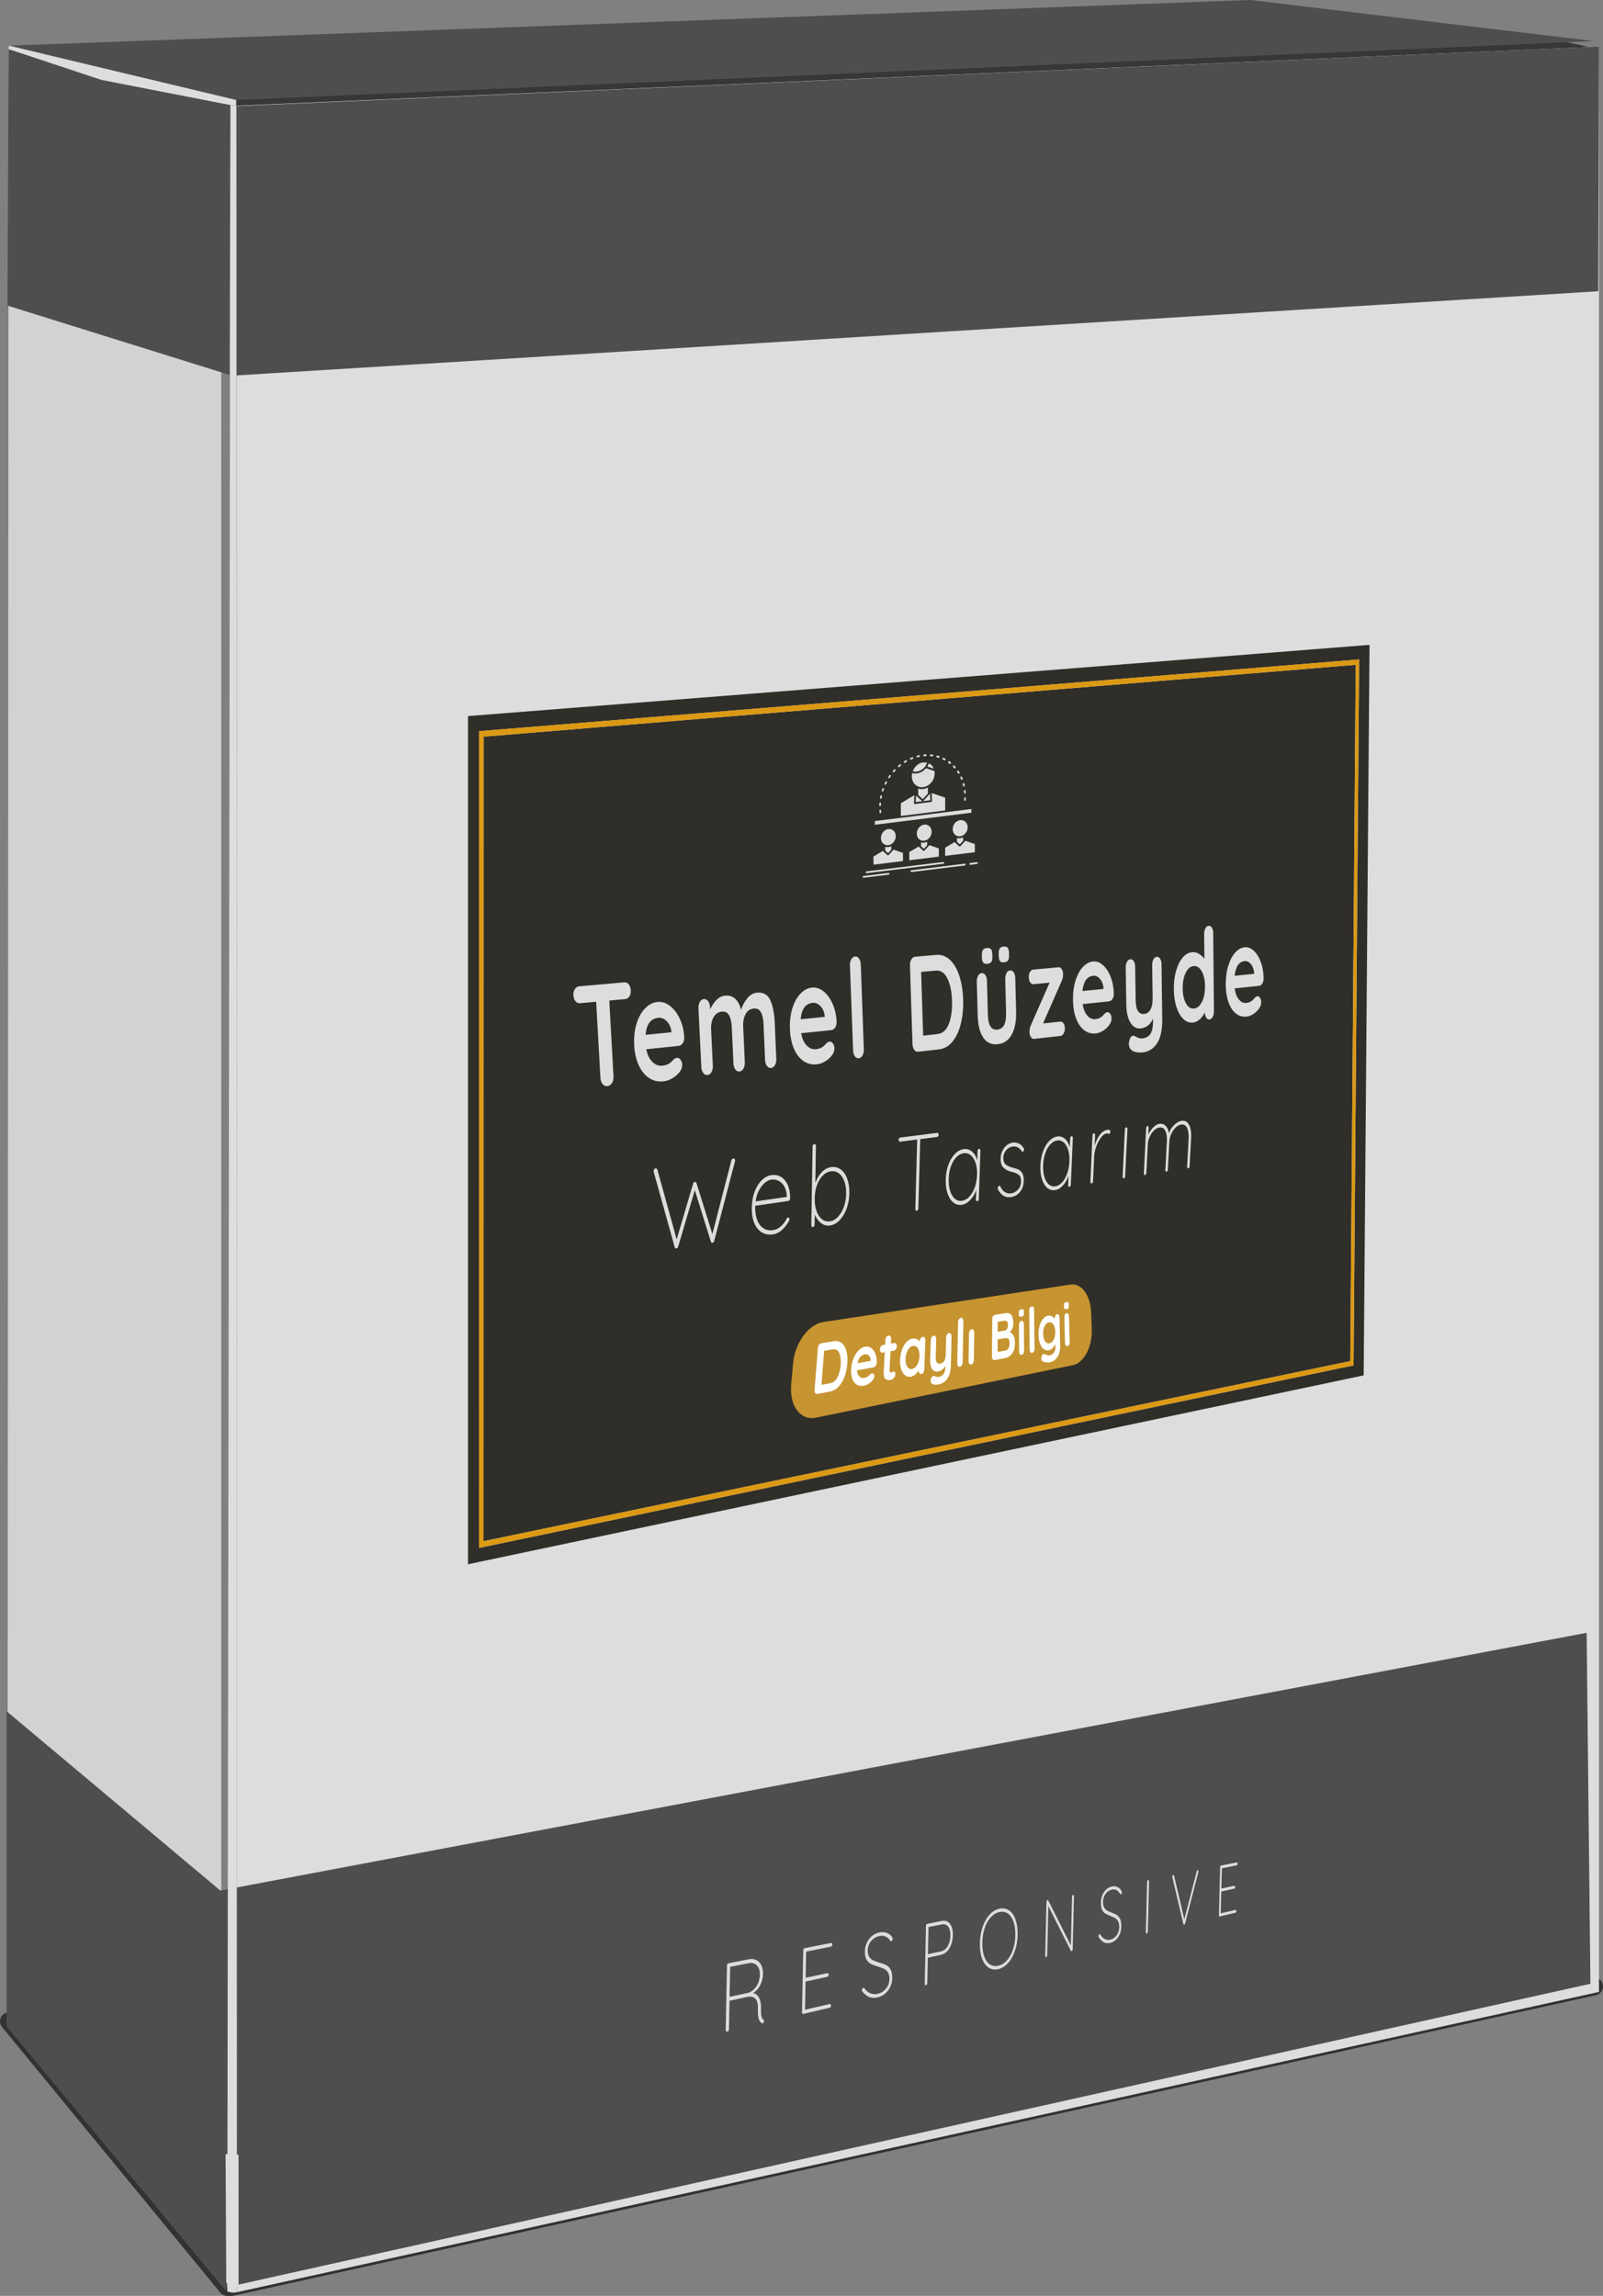 <?xml version="1.0" encoding="UTF-8"?>
<svg id="Layer_2" xmlns="http://www.w3.org/2000/svg" viewBox="0 0 656.59 940.45">
  <rect x="0" y="0" width="656.59" height="940.45" fill="#808080" stroke="none"/>
  <defs>
    <style>
      .cls-1 {
        fill: #d1d2d3;
      }

      .cls-2 {
        fill: #c69430;
      }

      .cls-3 {
        fill: #db9914;
      }

      .cls-4 {
        fill: #373737;
      }

      .cls-5 {
        fill: #303233;
      }

      .cls-6, .cls-7 {
        fill: #ddd;
      }

      .cls-8 {
        fill: #4e4e4e;
      }

      .cls-9 {
        fill: #fff;
      }

      .cls-10 {
        fill: #302e29;
      }

      .cls-11 {
        fill: #94989b;
      }

      .cls-7 {
        fill-rule: evenodd;
      }
    </style>
  </defs>
  <g id="Layer_1-2" data-name="Layer_1">
    <path class="cls-4" d="M101.75,35.25c-2.98,0-27.81-5.63-27.81-5.63l8.28,31.46s552.64-10.26,553.63-11.59c.99-1.32,16.89-29.8,16.89-29.8l-22.52-4.97L101.75,35.25Z"/>
    <g>
      <path class="cls-11" d="M93.07,938.6c-.55,0-1.08-.25-1.43-.67L2.26,829.16c-.45-.55-.55-1.3-.25-1.94.3-.64.93-1.06,1.64-1.07,0,0,649.24-14.3,649.25-14.3.93,0,1.72.7,1.83,1.62.11.94-.51,1.82-1.43,2.02l-557.99,123.08c-.13.03-.26.04-.4.04h-1.85Z"/>
      <path class="cls-5" d="M652.9,813.68l-557.99,123.08h-1.84L3.69,827.98l649.21-14.3h0ZM652.9,809.99s-.05,0-.08,0L3.61,824.3c-1.41.03-2.68.87-3.27,2.15-.59,1.28-.39,2.79.5,3.88l89.38,108.78c.7.85,1.75,1.35,2.85,1.35h1.84c.27,0,.53-.03.79-.09l557.99-123.08c1.85-.41,3.09-2.16,2.87-4.04-.22-1.86-1.8-3.25-3.66-3.25h0Z"/>
    </g>
    <path class="cls-1" d="M90.65,935.02L3.07,830c.15-269.96.3-539.93.45-809.89,29.03,8.09,58.06,16.17,87.09,24.26l.03,890.65Z"/>
    <polygon class="cls-8" points="512.14 0 139.56 13.71 3.69 18.71 94.92 41.04 465.8 24.95 652.9 16.83 512.14 0"/>
    <polygon class="cls-6" points="467.85 27.21 96.97 43.3 97.05 938.94 654.95 815.94 654.95 19.09 467.85 27.21"/>
    <path class="cls-8" d="M87.13,775.01c187.59-35.39,375.18-70.78,562.76-106.16l1.54,143.75c-186.63,41.53-373.27,83.07-559.9,124.6-1.47-54.06-2.93-108.12-4.4-162.19Z"/>
    <g>
      <path class="cls-6" d="M74.46,829.56c-1.6,23.46-16.23,33.04-31.1,23.42-13.31-8.62-22.88-30.36-22.56-49.98.33-20.37,11.19-33.95,25.66-29.13,16.29,5.42,29.67,31.13,28,55.69Z"/>
      <g id="Layer_20">
        <g>
          <polygon points="37.44 821.19 42.72 824.01 42.65 825.86 37.38 823 37.34 824.49 54.65 833.99 54.73 832.41 48.02 828.77 48.1 826.9 55.6 830.9 55.82 826.48 37.58 817.03 37.44 821.19"/>
          <polygon points="33.73 793.69 60.82 805.37 59.92 822.1 62.47 823.36 63.63 802.8 31.74 789.5 31.48 799.75 33.53 800.69 33.73 793.69"/>
          <path d="M26.11,822.91l10.4,5.91.8-25.33-10.68-4.96-.53,24.38ZM31.45,824.71c-.28-.16-.49-.63-.48-1.06s.25-.66.52-.5.49.63.48,1.06-.25.66-.52.5ZM28.07,801.64l7.57,3.59-.56,18.61-7.43-4.09.42-18.11Z"/>
          <path d="M56.95,821.71l-.96,18.89,9.09,5.19,1.17-19.45-9.3-4.63ZM61.67,824.89c.11.06.2.23.19.38s-.11.24-.22.18-.2-.23-.19-.38.11-.24.22-.18ZM60.41,825.22l2.41,1.22-.02.27-2.41-1.22v-.27ZM60.61,842.4c-.26-.15-.45-.56-.44-.91s.24-.53.51-.38.46.56.44.91-.25.53-.51.38ZM63.91,841.95c-2.17-1.2-5.45-3.02-6.48-3.61l.68-13.05,6.58,3.35-.78,13.3Z"/>
        </g>
      </g>
    </g>
    <g>
      <path class="cls-6" d="M312.96,827.89c0,.24-.06.44-.18.61-.11.17-.25.27-.41.31-.12.03-.21.02-.27-.01-.54-.27-.96-.83-1.27-1.68-.31-.86-.44-2.35-.4-4.48s-.38-3.53-1.25-4.14c-.88-.61-1.91-.78-3.1-.52l-7.27,1.59-.23,11.71c0,.21-.07.41-.2.6-.13.19-.29.31-.48.35s-.34,0-.47-.13c-.12-.13-.18-.3-.18-.52l.51-26.44c0-.21.07-.41.2-.6.13-.19.28-.29.44-.33l8.21-1.63c1.19-.24,2.23-.13,3.14.3.9.44,1.59,1.14,2.08,2.11.48.97.71,2.14.69,3.5-.03,1.76-.42,3.34-1.17,4.75-.74,1.41-1.7,2.47-2.87,3.17.97.18,1.76.79,2.36,1.82.6,1.03.89,2.4.86,4.1s.03,2.96.19,3.62c.16.66.41,1.09.74,1.29.22.13.32.34.32.63ZM306.51,816.31c1.29-.44,2.4-1.33,3.31-2.68.92-1.35,1.39-2.95,1.43-4.82.03-1.63-.39-2.88-1.26-3.75-.87-.87-2.06-1.16-3.55-.86l-7.36,1.48-.24,12.28,7.67-1.66Z"/>
      <path class="cls-6" d="M340.24,821.04c.11.13.16.29.16.49,0,.23-.06.42-.18.59-.12.17-.25.27-.4.3l-10.76,2.52c-.15.04-.29,0-.4-.14-.11-.13-.17-.29-.16-.5l.51-25.4c0-.21.07-.4.18-.57.12-.18.26-.28.41-.31l10.76-2.14c.15-.03.28.02.39.15.11.13.16.29.16.5,0,.23-.06.42-.18.58-.12.16-.25.26-.4.29l-10.12,2.03-.22,10.72,8.86-1.9c.15-.03.28.02.39.14.11.13.16.29.16.49,0,.23-.06.42-.18.59-.12.16-.25.26-.4.29l-8.86,1.92-.23,11.56,10.12-2.35c.15-.03.28.01.39.14Z"/>
      <path class="cls-6" d="M356.07,818.05c-.98-.4-1.94-1.16-2.88-2.27-.11-.12-.16-.3-.15-.52,0-.2.07-.41.2-.62.13-.21.27-.34.41-.37.16-.04.31.04.45.23.68.98,1.49,1.65,2.44,2.02.94.37,1.94.43,2.99.19,1.37-.32,2.5-1.03,3.4-2.14.9-1.11,1.36-2.41,1.39-3.9,0-1.17-.2-2.08-.62-2.74-.42-.66-.95-1.15-1.59-1.46-.64-.31-1.51-.63-2.61-.95-1.22-.37-2.16-.73-2.84-1.08-.68-.35-1.26-.92-1.73-1.74-.48-.81-.7-1.96-.67-3.45.03-1.22.29-2.37.8-3.46.51-1.09,1.22-2.01,2.12-2.76.91-.75,1.95-1.23,3.12-1.47,1.05-.21,2.03-.14,2.95.2.92.34,1.64.93,2.17,1.78.17.31.25.55.25.72,0,.2-.07.39-.21.57-.13.19-.28.29-.44.33-.14.03-.25-.02-.34-.15-.47-.78-1.09-1.35-1.85-1.71-.77-.36-1.62-.45-2.56-.26-1.35.27-2.49.94-3.41,2.01-.93,1.07-1.4,2.38-1.44,3.92-.02,1.07.18,1.92.6,2.57.42.65.96,1.13,1.62,1.45.65.32,1.46.61,2.43.9,1.23.35,2.2.7,2.91,1.06.71.36,1.31.97,1.8,1.83.49.86.71,2.1.68,3.71-.02,1.12-.28,2.23-.78,3.31-.49,1.09-1.19,2.02-2.09,2.8-.9.78-1.93,1.31-3.08,1.58-1.32.31-2.46.27-3.44-.13Z"/>
      <path class="cls-6" d="M389.13,788.08c.82,1.08,1.21,2.62,1.17,4.63-.03,1.32-.25,2.56-.65,3.71-.41,1.16-.97,2.11-1.69,2.87-.72.76-1.54,1.24-2.47,1.44l-5.45,1.19-.23,10.43c0,.19-.06.37-.17.54-.11.17-.24.27-.37.3-.15.04-.28,0-.37-.13-.1-.12-.14-.27-.14-.47l.52-23.71c0-.19.06-.37.16-.53.1-.16.22-.26.36-.29l6-1.19c1.4-.28,2.51.13,3.34,1.21ZM388.2,797.15c.68-1.19,1.04-2.6,1.07-4.23.04-1.63-.26-2.86-.88-3.7-.63-.84-1.5-1.15-2.62-.92l-5.45,1.09-.24,11.09,5.45-1.18c1.11-.24,2-.96,2.68-2.15Z"/>
      <path class="cls-6" d="M415.71,799.14c-.69,2.01-1.62,3.66-2.8,4.97-1.18,1.31-2.52,2.14-4.01,2.49s-2.83.14-3.99-.63c-1.17-.77-2.06-2.03-2.69-3.78-.63-1.75-.91-3.84-.86-6.28s.44-4.67,1.15-6.71c.71-2.04,1.67-3.7,2.89-4.99,1.21-1.28,2.56-2.07,4.06-2.37s2.81-.04,3.94.77c1.13.8,2,2.07,2.6,3.8.6,1.73.87,3.78.82,6.16s-.42,4.57-1.11,6.57ZM415.16,787.26c-.52-1.54-1.28-2.67-2.27-3.38-1-.71-2.15-.93-3.46-.67s-2.5.96-3.55,2.09c-1.06,1.13-1.9,2.6-2.52,4.41-.62,1.81-.95,3.81-1,5.98-.05,2.18.2,4.05.74,5.6.54,1.56,1.32,2.68,2.34,3.36,1.01.68,2.18.87,3.49.56s2.48-1.03,3.52-2.18c1.03-1.14,1.85-2.61,2.45-4.39.6-1.78.92-3.74.97-5.87.05-2.13-.19-3.97-.71-5.51Z"/>
      <path class="cls-6" d="M439.8,776.34c.07.11.1.25.09.42l-.51,21.64c0,.24-.05.43-.14.57-.09.14-.19.23-.32.25-.14.03-.25-.03-.33-.18l-9.18-18.26-.47,20.22c0,.16-.05.3-.13.43-.08.13-.18.21-.3.24-.13.03-.23,0-.3-.1s-.1-.22-.1-.37l.52-22.15c0-.22.05-.4.13-.53.08-.13.17-.2.28-.22.13-.03.24.03.32.17l9.26,18.42.47-19.96c0-.18.05-.33.13-.47.08-.14.18-.22.29-.24.13-.03.22.02.29.12Z"/>
      <path class="cls-6" d="M452.19,795.62c-.73-.37-1.45-1.06-2.15-2.05-.08-.11-.12-.26-.11-.46,0-.17.06-.35.15-.53.1-.18.2-.29.31-.31.12-.03.24.04.34.21.51.87,1.11,1.48,1.82,1.82.71.35,1.46.43,2.25.24,1.03-.24,1.89-.83,2.57-1.77s1.04-2.06,1.07-3.35c.01-1.02-.14-1.82-.46-2.4-.32-.59-.71-1.02-1.19-1.31-.48-.29-1.13-.59-1.96-.89-.91-.36-1.62-.69-2.13-1.01-.51-.32-.94-.83-1.29-1.55-.35-.72-.52-1.72-.48-3.01.03-1.05.23-2.05.62-2.98.39-.93.92-1.71,1.61-2.34s1.47-1.03,2.35-1.2c.79-.16,1.53-.07,2.22.24.69.32,1.23.85,1.62,1.6.12.27.19.48.18.63,0,.17-.06.33-.16.49-.1.16-.21.25-.33.27-.11.02-.19-.02-.25-.14-.35-.69-.82-1.2-1.39-1.53-.58-.33-1.22-.42-1.92-.28-1.02.2-1.88.76-2.58,1.67s-1.07,2.03-1.1,3.37c-.02.92.12,1.67.44,2.25.32.57.72,1.01,1.21,1.3.49.29,1.1.57,1.82.84.92.33,1.65.66,2.18.99.53.33.98.88,1.35,1.64.36.76.53,1.85.49,3.25-.02.98-.22,1.93-.6,2.86-.38.93-.91,1.73-1.59,2.38-.68.66-1.46,1.09-2.33,1.29-.99.23-1.85.16-2.58-.21Z"/>
      <path class="cls-6" d="M470,791.76c-.08.14-.17.23-.27.25-.13.03-.23,0-.29-.12-.07-.11-.1-.26-.09-.44l.51-20.6c0-.19.05-.35.13-.49.08-.14.18-.22.29-.25s.21.02.28.13c.07.11.11.26.1.45l-.51,20.58c-.02.19-.07.36-.15.5Z"/>
      <path class="cls-6" d="M490.8,766.19c.06.09.09.21.09.37,0,.08-.02.18-.04.31l-5.44,21.08c-.08.28-.2.44-.36.48-.07.02-.14,0-.21-.06-.07-.06-.11-.14-.13-.26l-4.49-19.03c-.03-.12-.05-.24-.05-.36,0-.16.04-.31.11-.44s.16-.2.25-.22c.19-.04.32.1.39.41l4.19,17.71,5.07-19.65c.09-.28.21-.43.35-.46.11-.02.19.01.26.1Z"/>
      <path class="cls-6" d="M506.32,782.45c.06.1.1.23.09.39,0,.18-.04.33-.11.45-.07.12-.15.2-.24.22l-6.46,1.51c-.09.02-.17-.02-.24-.12-.07-.1-.1-.23-.09-.39l.5-19.66c0-.16.04-.31.11-.44.07-.13.15-.21.25-.23l6.45-1.28c.09-.02.17.03.23.13.06.1.1.23.09.39,0,.18-.04.33-.11.45s-.15.19-.24.21l-6.07,1.22-.21,8.3,5.31-1.14c.09-.02.17.02.23.13.06.1.1.23.09.39,0,.18-.04.33-.11.45-.07.12-.15.19-.24.21l-5.31,1.15-.23,8.95,6.08-1.41c.09-.02.17.02.23.12Z"/>
    </g>
    <path class="cls-8" d="M654.95,19.09c-.1,33.4-.21,66.81-.31,100.21-185.93,11.49-371.87,22.99-557.8,34.48-.03-36.77-.06-73.54-.1-110.31l558.21-24.39Z"/>
    <path class="cls-8" d="M3.52,20.21c30.28,7.6,60.56,15.21,90.83,22.81-.13,36.84-.25,73.68-.38,110.53-30.3-9.45-60.6-18.91-90.9-28.36.15-34.99.3-69.98.45-104.98Z"/>
    <g>
      <path class="cls-6" d="M96.84,43.48c.07,298.49.14,596.98.21,895.46-.48.11-1.22.23-2.1.14-.8-.08-1.44-.29-1.87-.48.43-298.53.86-597.05,1.28-895.58.83.15,1.66.3,2.48.45Z"/>
      <path class="cls-6" d="M3.69,18.71c-.06.47-.11.93-.17,1.4,12.68,4.21,25.35,8.42,38.03,12.63l49.29,9.61,5.9,1.12v-2.51c-31.02-7.42-62.04-14.83-93.05-22.25Z"/>
    </g>
    <polygon class="cls-6" points="88.9 930.57 94.58 937.26 97.72 936.53 97.72 882.67 92.26 882.34 86.56 875.94 88.9 930.57"/>
    <path class="cls-8" d="M92.69,938.6L2.7,830c0-40.75,0-81.51,0-122.26v-6.78l89.15,74.8.85,162.84Z"/>
    <g>
      <path class="cls-10" d="M191.7,293.32v347.44s366.86-77.37,366.86-77.37l2.4-299.24-369.26,29.18ZM554.42,559.3l-358.21,74.77.03-334.56,360.47-29.38-2.29,289.17Z"/>
      <polygon class="cls-10" points="555.31 272.32 198.09 301.76 198.04 631.31 553.06 557.53 555.31 272.32"/>
      <path class="cls-3" d="M196.2,634.06l358.21-74.77,2.29-289.17-360.47,29.38-.03,334.56ZM198.09,301.76l357.23-29.44-2.25,285.21-355.02,73.78.05-329.55Z"/>
    </g>
    <g>
      <path class="cls-2" d="M439.43,559.22l-105.26,21.5c-6.33,1.29-10.89-4.88-10.1-13.66l.78-8.62c.77-8.47,6.36-15.99,12.41-16.91l101.24-15.34c4.43-.67,8.17,4.34,8.43,11.28l.26,7.04c.26,7.15-3.18,13.77-7.76,14.71Z"/>
      <g>
        <path class="cls-9" d="M344.8,550.15c.87.74,1.5,1.83,1.89,3.28.39,1.45.52,3.13.39,5.03s-.49,3.69-1.1,5.35c-.61,1.66-1.42,3.04-2.44,4.15s-2.21,1.79-3.55,2.05l-5.17.99c-.38.07-.68-.04-.91-.35s-.32-.72-.28-1.25l1.38-17.21c.04-.51.2-.95.48-1.33s.6-.6.97-.66l5.05-.82c1.31-.21,2.4.05,3.28.79ZM343.05,564.08c.73-1.43,1.16-3.14,1.3-5.14s-.06-3.57-.61-4.75c-.54-1.18-1.44-1.66-2.69-1.45l-3.49.59-1.08,13.94,3.55-.66c1.28-.24,2.29-1.08,3.02-2.51Z"/>
        <path class="cls-9" d="M358.68,559.5c-.26.33-.55.53-.88.59l-6.77,1.23c.09,1.12.42,1.95.97,2.5.55.54,1.2.75,1.94.61.56-.11,1.01-.26,1.33-.47s.58-.41.78-.61.33-.34.4-.41c.26-.22.49-.35.71-.39.29-.05.52.05.71.3.19.25.27.57.25.96-.03.52-.25,1.04-.65,1.54-.41.52-.94,1-1.6,1.44-.66.44-1.32.72-1.99.84-1.16.22-2.15.07-2.98-.45-.82-.53-1.43-1.35-1.83-2.47s-.54-2.43-.44-3.94c.11-1.68.46-3.19,1.03-4.53s1.29-2.41,2.14-3.21c.85-.8,1.72-1.27,2.63-1.42s1.71.05,2.46.6c.75.55,1.32,1.36,1.73,2.44.41,1.08.57,2.3.5,3.66-.04.46-.19.86-.45,1.19ZM351.24,558.4l5.37-.96v-.2c0-.8-.23-1.44-.7-1.92-.47-.49-1.02-.67-1.66-.56-1.58.27-2.58,1.49-3.01,3.64Z"/>
        <path class="cls-9" d="M366.56,562.08c.14.23.2.56.18.98-.02.52-.24.99-.65,1.42-.41.43-.86.69-1.36.79-.83.16-1.52.04-2.06-.37-.55-.4-.77-1.44-.69-3.09l.41-7.9-.92.16c-.32.06-.58-.05-.78-.32s-.28-.63-.26-1.08.15-.82.38-1.15.5-.52.82-.57l.92-.16.09-1.8c.03-.49.16-.91.41-1.28.25-.37.54-.58.89-.63s.6.06.8.35c.21.29.3.68.27,1.16l-.09,1.8,1.4-.24c.32-.05.57.05.76.31s.28.62.26,1.07-.14.81-.37,1.14-.49.52-.81.57l-1.4.24-.38,7.73c-.02.4.04.68.18.84.14.16.33.21.59.16.11-.02.25-.09.44-.2.16-.13.32-.2.46-.23.19-.03.35.06.49.29Z"/>
        <path class="cls-9" d="M378.74,547.96c.2.28.3.66.28,1.15l-.41,11.79c-.02.49-.14.92-.37,1.29-.23.37-.51.59-.85.65s-.6-.04-.81-.33c-.2-.28-.3-.67-.29-1.16-.34.61-.8,1.16-1.36,1.65-.57.49-1.16.8-1.77.92-.9.17-1.71,0-2.41-.55-.71-.54-1.25-1.37-1.62-2.49-.37-1.12-.53-2.44-.46-3.95s.34-2.9.81-4.16c.47-1.26,1.08-2.28,1.82-3.06.74-.78,1.55-1.24,2.41-1.39.62-.1,1.18-.04,1.71.19.52.23.96.56,1.31,1v-.03c.02-.48.14-.9.37-1.26.23-.36.51-.56.84-.62s.6.05.8.33ZM375.69,559.03c.56-.99.87-2.16.92-3.5s-.17-2.41-.66-3.21c-.49-.8-1.15-1.12-1.99-.98s-1.52.71-2.09,1.7c-.57.99-.88,2.16-.94,3.52s.16,2.44.65,3.24c.49.8,1.16,1.12,2.01.96s1.55-.73,2.11-1.73Z"/>
        <path class="cls-9" d="M389.47,546.42c.2.28.3.65.29,1.12l-.27,11.64c-.06,2.41-.54,4.26-1.44,5.54s-2.1,2.08-3.58,2.38c-.43.09-.87.12-1.32.11-.45-.01-.81-.08-1.09-.19-.61-.27-.91-.76-.89-1.46,0-.13.03-.29.07-.47.09-.43.23-.77.42-1.02.19-.25.4-.4.61-.44.13-.02.25-.02.36.01.09.04.24.1.46.19.22.09.45.15.69.19.25.04.5.03.77-.02.9-.17,1.56-.59,2-1.24s.67-1.66.71-3.04v-.28c-.68,1.33-1.71,2.13-3.1,2.4-.66.13-1.23,0-1.73-.35-.49-.36-.87-.93-1.12-1.69-.25-.76-.36-1.66-.33-2.71l.26-8.08c.02-.48.13-.89.36-1.25s.5-.56.82-.62.59.06.79.34c.2.28.3.66.28,1.13l-.21,7.05c-.04,1.17.11,1.98.44,2.42.33.45.83.61,1.5.48s1.16-.5,1.54-1.13.57-1.47.6-2.52l.18-7c.01-.47.13-.88.34-1.23.22-.35.49-.55.81-.61s.58.06.78.34Z"/>
        <path class="cls-9" d="M393.96,559.2c-.22.36-.49.57-.81.64s-.56-.05-.77-.34c-.2-.28-.3-.66-.29-1.14l.35-16.75c0-.46.12-.86.34-1.21s.48-.54.8-.59.55.06.75.34c.2.28.29.64.28,1.1l-.31,16.69c0,.48-.12.9-.34,1.26Z"/>
        <path class="cls-9" d="M398.59,558.32c-.21.36-.47.57-.79.63s-.57-.05-.78-.33-.3-.66-.29-1.13l.18-11.18c0-.46.12-.87.32-1.21s.47-.54.78-.6.57.06.76.33c.2.28.29.64.29,1.11l-.15,11.13c0,.47-.12.89-.33,1.25Z"/>
        <path class="cls-9" d="M415.15,547.08c.38.68.58,1.62.58,2.81,0,2.09-.38,3.63-1.16,4.61-.78.98-1.72,1.58-2.81,1.79l-4.38.84c-.31.06-.56-.05-.77-.33s-.31-.65-.3-1.11l.09-15.32c0-.45.11-.85.31-1.18s.46-.53.76-.58l4.34-.71c2.16-.35,3.24.99,3.25,4.05,0,.78-.12,1.49-.36,2.12-.24.64-.59,1.18-1.05,1.6.61.26,1.1.73,1.49,1.41ZM412.5,541.36c-.23-.31-.56-.44-.99-.37l-2.85.48-.02,4.08,2.91-.51c.34-.06.65-.29.91-.68.26-.39.39-.88.39-1.47,0-.71-.12-1.22-.35-1.54ZM413.04,552.31c.31-.5.46-1.17.46-2.01,0-1.04-.18-1.68-.54-1.93-.36-.25-.8-.33-1.31-.24l-3.01.54-.02,5.13,3.15-.59c.54-.1.97-.4,1.28-.9Z"/>
        <path class="cls-9" d="M417.54,539.23c-.16-.16-.24-.48-.24-.96v-.49c0-.48.08-.82.24-1.04.17-.21.44-.35.81-.41.39-.06.67-.01.82.15.16.16.24.48.24.95v.48c0,.49-.07.84-.23,1.05-.16.21-.44.34-.83.41s-.65.02-.81-.15ZM419.2,554.4c-.19.35-.44.55-.73.6s-.54-.05-.74-.32-.3-.64-.3-1.1l-.06-10.79c0-.45.09-.84.28-1.17s.43-.52.72-.57.53.06.73.33c.19.27.29.62.29,1.07l.08,10.75c0,.46-.09.86-.28,1.2Z"/>
        <path class="cls-9" d="M423.48,553.58c-.19.34-.44.54-.73.6s-.52-.05-.71-.32c-.2-.27-.29-.63-.3-1.09l-.16-15.94c0-.44.09-.82.28-1.15s.43-.51.72-.56.51.06.7.33c.19.26.29.61.29,1.05l.19,15.89c0,.45-.09.85-.28,1.19Z"/>
        <path class="cls-9" d="M433.68,538.63c.19.25.29.6.3,1.06l.26,11.3c.05,2.09-.33,3.73-1.13,4.9-.81,1.18-1.85,1.9-3.13,2.15-.33.07-.79.07-1.38.01s-1-.15-1.25-.28c-.55-.26-.83-.72-.84-1.36,0-.12.01-.27.04-.43.06-.4.17-.71.33-.94.16-.23.33-.37.52-.4.11-.02.22-.02.32.02.04,0,.32.12.83.32.51.21.97.27,1.38.19.82-.16,1.42-.53,1.81-1.12.39-.59.57-1.35.55-2.28l-.03-1.24c-.23.58-.58,1.13-1.06,1.65-.48.52-1,.84-1.56.95-.77.15-1.48-.03-2.13-.52-.65-.49-1.16-1.25-1.54-2.28-.38-1.02-.58-2.22-.6-3.6-.02-1.37.14-2.63.49-3.78.34-1.14.82-2.07,1.43-2.77.61-.7,1.29-1.12,2.04-1.25.55-.09,1.07,0,1.55.27s.88.63,1.18,1.09v-.28c-.01-.44.07-.82.25-1.14.18-.32.4-.51.68-.56s.51.06.7.31ZM431.61,548.67c.45-.9.66-1.96.63-3.18s-.28-2.19-.75-2.92c-.48-.73-1.08-1.03-1.81-.91s-1.32.64-1.76,1.53c-.45.9-.66,1.96-.64,3.19s.27,2.22.74,2.95c.48.73,1.08,1.03,1.82.89s1.33-.66,1.77-1.56Z"/>
        <path class="cls-9" d="M436.05,536.15c-.15-.16-.24-.47-.25-.93v-.47c-.02-.46.05-.8.2-1,.15-.21.41-.34.75-.4.37-.06.63-.01.78.14.15.16.23.47.25.93v.47c.03.48-.04.82-.19,1.01-.15.2-.41.33-.78.39s-.62.01-.77-.15ZM437.91,550.83c-.17.33-.4.53-.68.58s-.51-.05-.71-.32-.29-.62-.3-1.06l-.26-10.45c-.01-.43.07-.81.24-1.13s.4-.51.67-.55.51.06.7.32c.19.26.29.61.3,1.04l.28,10.41c.01.44-.07.83-.24,1.16Z"/>
      </g>
    </g>
    <g id="_x37_16_x2C__Business_x2C__coach_x2C__course_x2C__instructor_x2C__mentor">
      <path class="cls-7" d="M373.87,315.93c.21.06.43.1.65.13.32.04.66.04,1.01,0,1-.13,1.93-.59,2.69-1.27.26-.23.5-.49.72-.77l.81-1.56c-.38-.1-.79-.15-1.22-.14h0s-.02,0-.02,0h0s0,0,0,0h-.02s-.02,0-.02,0h-.01s0,0,0,0h-.02s0,0,0,0h-.01s-.01,0-.01,0h0s-.05,0-.05,0h0s-.02,0-.02,0h-.01s0,0,0,0h-.02s0,0,0,0h-.01s-.02,0-.02,0h0s-.02,0-.02,0h-.01s0,0,0,0h-.02s0,0,0,0h-.02s-.01,0-.01,0h0s-.02,0-.02,0h0s-.01,0-.01,0h-.02s-.05,0-.05,0h-.02s-.03,0-.03,0h-.03s-.02,0-.02,0h-.04s0,0,0,0h-.05s0,0,0,0h-.04s-.02.01-.02.01h-.03s-.03.01-.03.01h-.02s-.04.01-.04.01h0s-.06.02-.06.02h-.03s-.03.01-.03.01h-.02s-.04.02-.04.02h0s-.05.02-.05.02h0s-.04.01-.04.01h-.02s-.03.01-.03.01h-.03s-.06.03-.06.03h0s-.05.01-.05.01h-.01s-.03.02-.03.02h-.03s-.06.03-.06.03h0s-.05.02-.05.02h0s-.06.02-.06.02h-.03s-.08.05-.08.05h0s-.16.07-.16.07h0c-.73.34-1.38.86-1.9,1.49-.41.5-.75,1.07-.98,1.68M379.31,314.67c-.21.25-.43.48-.67.69-.88.78-1.95,1.32-3.11,1.46-.4.05-.79.05-1.17,0-.25-.03-.5-.08-.73-.14-.1.42-.15.86-.15,1.3,0,1.39.52,2.59,1.37,3.39.84.81,2.01,1.22,3.3,1.06s2.46-.88,3.3-1.89c.85-1.02,1.37-2.35,1.37-3.74,0-.35-.03-.68-.09-1h-.02s-3.4-1.13-3.4-1.13ZM380.46,312.72c-.17.45-.39.88-.65,1.28l2.64.88v-.02s-.02-.02-.02-.02v-.02s-.02-.02-.02-.02h0s0-.02,0-.02v-.02s-.02-.02-.02-.02v-.02s-.04-.06-.04-.06v-.02s-.01,0-.01,0v-.02s-.02-.02-.02-.02h0s0-.02,0-.02v-.02s-.03-.04-.03-.04v-.02s-.03-.04-.03-.04v-.02s-.02,0-.02,0h0s-.02-.05-.02-.05h0l-.03-.05h0s-.01-.02-.01-.02v-.02s-.01,0-.01,0h0s-.01-.03-.01-.03v-.02s-.01,0-.01,0v-.02s-.02-.02-.02-.02h0s0-.02,0-.02v-.02s-.02-.02-.02-.02h0s-.01-.02-.01-.02v-.02s-.02-.02-.02-.02h0s-.01-.02-.01-.02v-.02s-.02,0-.02,0h0s-.01-.03-.01-.03h-.01v-.02h-.01s-.01-.03-.01-.03h0s0-.02,0-.02v-.02s-.03-.02-.03-.02h0s-.01-.01-.01-.01v-.02s-.02-.02-.02-.02h0s-.01-.02-.01-.02h-.01s0-.02,0-.02h0s-.01-.02-.01-.02l-.02-.02h0s-.01-.01-.01-.01v-.02s-.02-.01-.02-.01h0s-.02-.02-.02-.02h-.01s0-.02,0-.02v-.02s-.03-.02-.03-.02h0s-.01-.02-.01-.02l-.02-.02h0s-.01-.02-.01-.02l-.02-.02h-.01s0-.02,0-.02l-.06-.06h-.01s0-.02,0-.02l-.02-.02-.05-.05-.02-.02c-.29-.28-.62-.51-.99-.69ZM378.11,328.17l2.93-.37-.09-2.73-.31.34h0s0,0,0,0h0s0,0,0,0h0s0,0,0,0h0s-2.45,2.68-2.45,2.68c-.02.02-.04.04-.07.06ZM375.2,325.88l-.13,2.67,2.7-.34s-.05-.03-.07-.05l-2.5-2.29ZM381.64,324.85l.1,3.23c0,.2-.14.39-.33.42l-6.7.84c-.19.02-.34-.12-.34-.33l.16-3.29-5.54,3.31v5.22l18.16-2.27v-5.23l-5.51-1.9ZM380.07,322.58c-.6.32-1.24.54-1.92.62-.73.09-1.43.02-2.07-.19v2.63l1.87,1.71,2.12-2.31v-2.47h0ZM387.5,332.68h0s-18.85,2.36-18.85,2.36h-.01s-10.29,1.29-10.29,1.29v1.52l39.53-4.93v-1.53l-10.37,1.3ZM366.03,340.31c-.55-.53-1.31-.8-2.16-.7s-1.6.57-2.15,1.22c-.58.69-.9,1.57-.9,2.45s.34,1.69.89,2.22c.55.53,1.31.8,2.15.7s1.59-.56,2.14-1.21c.59-.76.91-1.51.91-2.46,0-.91-.34-1.69-.89-2.22ZM363.5,350.31l-1.9-1.74-3.82,2.28v3.35l12.08-1.48v-3.35l-3.84-1.34-.37.4h0s0,0,0,0h0s0,0,0,0h0s0,0,0,0h0s-1.65,1.8-1.65,1.8c-.13.15-.34.18-.47.06ZM380.72,338.48c-.55-.53-1.32-.8-2.16-.7s-1.6.57-2.15,1.23c-.58.7-.9,1.57-.9,2.46s.34,1.69.89,2.22c.55.53,1.32.8,2.16.7s1.59-.56,2.14-1.21c.59-.77.91-1.51.91-2.47,0-.91-.34-1.7-.9-2.23ZM378.18,348.5l-1.9-1.74-3.84,2.28v3.35l12.12-1.49v-3.36l-3.86-1.34-.37.4h0s0,0,0,0h0s0,0,0,0h0s0,0,0,0h0s-1.66,1.81-1.66,1.81c-.13.15-.34.18-.47.06ZM379.76,346.26v-1.45c-.38.18-.78.3-1.2.36-.46.06-.89.02-1.3-.09v1.56l1.17,1.07,1.33-1.44ZM395.45,336.65c-.55-.53-1.32-.8-2.17-.7s-1.61.57-2.16,1.23c-.58.7-.9,1.57-.9,2.46s.34,1.7.9,2.22c.55.53,1.32.81,2.17.7s1.6-.56,2.15-1.21c.59-.77.92-1.51.92-2.47,0-.91-.34-1.7-.9-2.23ZM392.9,346.69l-1.91-1.74-3.85,2.28v3.36l12.16-1.49v-3.36l-3.87-1.34-.37.4h0s0,0,0,0h0s0,0,0,0h0s0,0,0,0h0s-1.66,1.81-1.66,1.81c-.13.15-.34.18-.48.06ZM394.48,344.44v-1.45c-.38.18-.78.3-1.2.36-.46.06-.9.02-1.3-.09v1.56l1.17,1.07,1.33-1.45ZM360.87,331.97c0-.42-.68-.39-.68.12.01.24.04.52.07.76.1.54.75.22.68-.17-.03-.23-.05-.48-.07-.71ZM360.86,329.08c0-.55-.68-.39-.68.03l-.04.76c0,.52.68.4.68-.06l.04-.73ZM361.26,326.16c.09-.52-.58-.54-.67-.08-.05.25-.1.5-.14.76-.03.18.07.34.2.38.21.07.43-.1.47-.33.04-.24.09-.48.14-.73ZM362.07,323.3c.17-.48-.47-.67-.63-.2-.09.24-.17.49-.25.74-.07.2.04.4.19.44.2.06.39-.07.46-.27.08-.24.16-.47.24-.7ZM363.28,320.56c.23-.45-.36-.75-.59-.31l-.35.7c-.2.39.29.76.59.3l.35-.69ZM364.84,318.01c.07-.09.11-.26.06-.37-.1-.26-.38-.28-.58-.04-.15.21-.3.43-.44.64-.28.44.28.79.54.38l.42-.61ZM366.73,315.71c.36-.44-.17-.83-.45-.5-.17.18-.36.38-.52.57-.34.41.17.84.47.48.16-.18.33-.37.5-.55ZM368.9,313.72c.37-.29.02-.88-.36-.58-.19.16-.4.32-.59.49-.37.28-.02.88.39.56.18-.16.37-.31.56-.47ZM371.28,312.09c.4-.23.16-.89-.26-.65-.21.12-.43.26-.64.39-.12.07-.22.26-.19.41.05.24.25.35.48.22l.62-.37ZM373.83,310.87s.09-.05.12-.07c.29-.28.11-.76-.28-.63-.22.09-.45.18-.68.28-.44.25-.25.84.19.69.21-.09.43-.19.65-.27ZM376.48,310.07c.4-.05.43-.79-.02-.74-.23.03-.5.11-.73.17-.51.18-.3.86.08.73.22-.06.45-.11.67-.16ZM379.17,309.73c.52-.07.44-.79.05-.75l-.7.05c-.48.06-.45.8-.03.74l.67-.04ZM381.83,309.84c.47.04.57-.71.16-.74l-.69-.08c-.45-.04-.55.71-.13.74l.66.07ZM384.39,310.41c.43.13.67-.6.26-.72l-.65-.19c-.4-.12-.68.59-.24.73.21.06.42.12.63.19ZM386.78,311.43c.39.2.74-.48.36-.68-.2-.11-.4-.21-.6-.3-.11-.06-.27-.02-.36.07-.21.2-.19.51.03.62.2.09.39.19.58.29ZM388.96,312.86c.28.27.81-.28.45-.62-.18-.14-.36-.28-.54-.41-.38-.26-.77.4-.42.64.18.13.35.26.52.4ZM390.86,314.68c.37.35.8-.29.52-.55l-.47-.51c-.34-.32-.8.29-.5.57.15.16.3.32.45.49ZM392.44,316.84c.23.38.82-.07.59-.46-.11-.19-.28-.47-.41-.64-.3-.29-.76.16-.54.52.12.19.25.38.36.57ZM393.66,319.27c.16.41.81.08.64-.36-.09-.22-.18-.44-.28-.66-.16-.4-.81-.08-.63.39.1.21.18.42.27.63ZM394.48,321.94c.08.44.76.24.67-.26-.05-.24-.11-.47-.17-.71-.18-.46-.75-.18-.66.28.06.22.12.45.17.68ZM394.89,324.77c0,.43.69.4.69-.13-.02-.25-.04-.51-.07-.76-.1-.54-.76-.23-.68.17.03.24.05.48.06.72ZM394.88,327.68c0,.57.69.39.69-.03l.05-.76c0-.53-.69-.39-.69.06l-.04.73ZM373.32,357.21c-.19.02-.34-.12-.34-.33s.15-.39.34-.42l21.84-2.67c.19-.02.34.12.34.33s-.15.39-.34.41l-21.84,2.67ZM397.41,354.26c-.19.02-.34-.12-.34-.33s.15-.39.34-.42l2.74-.34c.19-.02.35.12.35.33s-.15.39-.35.41l-2.74.34ZM353.69,359.56c-.19.02-.34-.12-.34-.33s.15-.39.34-.41l10.29-1.26c.19-.02.34.12.34.33s-.15.39-.34.41l-10.29,1.26ZM354.93,357.69c-.19.02-.34-.12-.34-.33s.15-.39.34-.41l31.46-3.86c.19-.02.34.12.34.33s-.15.39-.34.41l-31.46,3.85ZM365.07,348.07v-1.45c-.37.18-.77.3-1.19.35-.45.06-.89.02-1.29-.09v1.56l1.16,1.07,1.32-1.44Z"/>
    </g>
    <g>
      <path class="cls-6" d="M300.88,474.72c.14.14.21.35.21.64l-.08.49-8.47,32.49c-.05.2-.14.36-.27.49-.13.13-.26.21-.38.22-.39.06-.63-.09-.72-.45l-6.57-21.06-6.84,23.15c-.12.4-.39.63-.78.7-.15.02-.28-.01-.41-.1-.12-.09-.2-.23-.22-.42l-8.57-30.76-.08-.43c0-.29.09-.54.27-.75.18-.2.37-.32.57-.34.15-.02.3.02.44.12.14.1.23.24.28.43l7.91,28.54,6.73-22.83c.12-.43.36-.67.7-.72.15-.02.29.02.42.11.13.09.23.23.27.42l6.49,20.82,7.81-30.21c.12-.43.36-.67.72-.71.22-.03.39.03.54.17Z"/>
      <path class="cls-6" d="M323.2,498.89c.11.15.17.34.16.55s-.05.41-.14.57c-.77,1.47-1.72,2.72-2.86,3.75-1.13,1.04-2.35,1.66-3.63,1.86-1.73.27-3.26.02-4.6-.76-1.34-.78-2.38-2.03-3.12-3.75-.74-1.72-1.1-3.8-1.08-6.24.03-2.5.42-4.75,1.18-6.75.76-2,1.75-3.58,2.98-4.75,1.23-1.17,2.52-1.84,3.9-2.03s2.63.04,3.78.68c1.15.64,2.08,1.69,2.8,3.17.71,1.48,1.07,3.37,1.08,5.68,0,.25-.08.48-.21.7-.14.22-.3.34-.48.37l-13.64,1.98v.61c-.03,1.94.25,3.66.81,5.18.57,1.51,1.41,2.65,2.54,3.4,1.13.75,2.49,1.01,4.08.76,1.11-.17,2.15-.69,3.13-1.57.98-.87,1.76-1.91,2.32-3.1.16-.3.36-.47.59-.5.16-.02.29.04.41.19ZM313.32,484.49c-.91.73-1.71,1.75-2.41,3.05-.7,1.3-1.18,2.83-1.43,4.58l12.79-1.84v-.42c-.09-1.56-.44-2.86-1.06-3.91-.62-1.04-1.39-1.8-2.31-2.26-.93-.46-1.9-.63-2.92-.49-.86.12-1.74.54-2.64,1.27Z"/>
      <path class="cls-6" d="M344.39,479.04c1.15.86,2.03,2.15,2.65,3.86s.91,3.68.86,5.92-.42,4.31-1.12,6.23c-.7,1.92-1.64,3.5-2.82,4.74-1.18,1.24-2.49,1.97-3.92,2.19-1.3.2-2.5-.08-3.6-.86-1.1-.78-2-1.97-2.71-3.56l-.07,4.06c0,.24-.07.47-.19.67-.13.2-.29.32-.49.35-.18.03-.33-.04-.47-.2-.13-.16-.19-.36-.19-.61l.52-32.17c0-.25.07-.47.2-.67.13-.2.29-.31.5-.34s.36.05.49.22c.12.17.18.38.18.63l-.25,15.05c.7-1.9,1.63-3.41,2.77-4.53,1.14-1.12,2.39-1.77,3.75-1.95,1.46-.2,2.77.14,3.92,1ZM343.29,498.39c.98-1.05,1.77-2.4,2.36-4.04.59-1.64.9-3.42.94-5.35s-.21-3.63-.74-5.08c-.53-1.45-1.27-2.55-2.22-3.28-.96-.73-2.04-1.02-3.26-.85s-2.37.76-3.38,1.77c-1.01,1.01-1.8,2.33-2.38,3.95-.58,1.62-.88,3.42-.91,5.37-.03,1.96.22,3.68.75,5.19.53,1.5,1.28,2.62,2.24,3.37.96.74,2.06,1.02,3.3.83s2.31-.81,3.3-1.87Z"/>
      <path class="cls-6" d="M384.3,464.24c.12.15.17.34.17.57,0,.27-.07.48-.19.64-.12.16-.27.25-.45.28l-6.9.89-.78,28.37c0,.23-.07.45-.2.64-.13.2-.28.31-.44.33-.19.03-.33-.04-.44-.19-.11-.16-.16-.35-.15-.59l.77-28.41-7.01.9c-.17.02-.31-.04-.44-.19-.12-.15-.18-.34-.17-.58s.07-.45.21-.63c.13-.18.28-.28.45-.3l15.15-1.92c.16-.02.3.04.42.19Z"/>
      <path class="cls-6" d="M401.44,470.78c.1.16.15.35.14.58l-.66,19.78c0,.23-.07.44-.2.63-.12.19-.26.3-.42.32-.18.03-.32-.04-.42-.19-.1-.15-.15-.35-.14-.58l.13-3.87c-.54,1.54-1.34,2.88-2.4,4.03-1.06,1.15-2.22,1.82-3.47,2.02-1.32.21-2.49-.1-3.52-.93-1.03-.83-1.83-2.08-2.38-3.74-.55-1.66-.8-3.59-.73-5.77s.43-4.14,1.1-5.97c.67-1.82,1.55-3.29,2.65-4.42,1.1-1.12,2.3-1.77,3.6-1.95s2.45.16,3.45,1.01c1,.84,1.7,2.06,2.1,3.64l.13-3.85c0-.23.07-.44.18-.63.11-.19.26-.29.44-.32s.32.04.42.2ZM397.11,490.13c.91-.98,1.63-2.26,2.18-3.82.54-1.57.84-3.27.91-5.11s-.14-3.33-.58-4.73c-.45-1.4-1.1-2.47-1.95-3.2-.86-.73-1.84-1.03-2.94-.88s-2.11.7-3.03,1.65c-.92.95-1.66,2.2-2.21,3.74-.55,1.54-.85,3.25-.91,5.11-.06,1.86.14,3.51.6,4.94.46,1.43,1.11,2.5,1.97,3.22.85.72,1.84.99,2.96.81s2.1-.75,3.01-1.73Z"/>
      <path class="cls-6" d="M408.67,486.59c0-.2.09-.4.25-.59.1-.16.22-.25.36-.27.19-.03.34.06.45.27,1.03,2.18,2.55,3.12,4.55,2.81,1.01-.16,1.91-.67,2.7-1.53.79-.86,1.21-1.93,1.26-3.2s-.25-2.22-.89-2.77c-.64-.55-1.54-.95-2.69-1.21-1.53-.34-2.73-.92-3.6-1.74-.87-.83-1.27-2.11-1.21-3.85s.57-3.14,1.52-4.37c.95-1.22,2.14-1.93,3.56-2.12.79-.11,1.56.02,2.32.37.76.35,1.43.98,2.02,1.89.13.15.19.34.18.57,0,.26-.09.49-.23.71-.16.13-.28.21-.38.22-.13.02-.24-.05-.33-.21-.93-1.48-2.18-2.12-3.76-1.9-1.02.14-1.9.63-2.63,1.47-.73.84-1.12,1.92-1.17,3.23.01,1.22.36,2.11,1.04,2.68.68.57,1.69,1.01,3.04,1.32.96.23,1.75.51,2.38.86.62.34,1.11.88,1.46,1.62.35.73.5,1.73.45,3-.07,1.77-.58,3.24-1.54,4.41-.96,1.17-2.19,1.87-3.68,2.11-2.19.34-3.94-.65-5.26-2.98-.12-.29-.18-.55-.17-.78Z"/>
      <path class="cls-6" d="M439.3,465.64c.09.15.14.34.13.56l-.82,19.07c0,.22-.07.42-.19.6-.12.18-.25.29-.39.31-.16.03-.29-.04-.39-.19-.09-.15-.14-.33-.13-.56l.16-3.73c-.52,1.48-1.27,2.77-2.26,3.87-.99,1.1-2.07,1.75-3.23,1.93-1.22.19-2.3-.11-3.25-.92-.95-.81-1.67-2.01-2.16-3.62-.49-1.61-.7-3.46-.62-5.57.08-2.08.44-3.99,1.08-5.75.64-1.75,1.47-3.17,2.5-4.24,1.03-1.07,2.14-1.69,3.35-1.86s2.26.17,3.18.99c.92.82,1.55,1.99,1.9,3.52l.16-3.72c0-.22.07-.42.18-.61.11-.18.24-.28.41-.3s.29.04.39.2ZM435.09,484.28c.85-.94,1.53-2.17,2.05-3.67.52-1.51.82-3.15.89-4.92s-.09-3.21-.49-4.57c-.4-1.35-.99-2.39-1.77-3.1-.79-.71-1.69-1-2.71-.86s-1.96.67-2.82,1.58c-.86.91-1.56,2.11-2.08,3.6-.52,1.48-.82,3.12-.89,4.92s.1,3.38.5,4.76c.41,1.38,1,2.42,1.79,3.12.78.69,1.69.96,2.73.8s1.95-.71,2.8-1.65Z"/>
      <path class="cls-6" d="M454.79,463.58c-.01.25-.07.46-.16.63-.1.18-.22.27-.36.29-.05,0-.18-.04-.38-.13-.2-.1-.41-.13-.64-.1-.73.1-1.48.65-2.25,1.64-.77.99-1.42,2.21-1.95,3.63-.53,1.43-.82,2.77-.88,4.04l-.46,10.27c0,.22-.07.42-.19.6-.11.18-.24.28-.39.3-.16.03-.29-.04-.38-.19-.09-.15-.13-.33-.12-.55l.85-18.92c0-.22.07-.42.19-.6.12-.18.24-.28.39-.3.16-.02.29.04.38.2.09.15.13.34.12.56l-.2,4.38c.49-1.74,1.19-3.22,2.11-4.44.92-1.22,1.96-1.92,3.14-2.11.82-.11,1.21.15,1.18.78Z"/>
      <path class="cls-6" d="M460.69,482.4c-.11.18-.24.28-.38.3-.16.02-.28-.04-.37-.18-.09-.15-.13-.33-.12-.54l.93-19.32c.01-.22.07-.42.18-.59s.24-.28.38-.3c.16-.02.28.04.37.19s.13.33.12.55l-.94,19.3c-.01.22-.07.41-.18.59Z"/>
      <path class="cls-6" d="M487.08,460.82c.66,1.33.92,3.13.8,5.4l-.63,11.49c-.01.21-.07.4-.17.57-.1.17-.22.27-.37.29s-.26-.04-.35-.18c-.08-.14-.12-.32-.11-.53l.62-11.34c.1-1.88-.1-3.36-.61-4.46-.51-1.1-1.34-1.57-2.51-1.41-.72.1-1.44.49-2.16,1.17-.73.68-1.33,1.54-1.82,2.57-.49,1.04-.76,2.13-.82,3.27l-.6,11.43c-.01.21-.07.4-.17.58-.1.17-.23.27-.38.3s-.27-.04-.35-.18c-.08-.14-.12-.32-.11-.53l.61-11.65c.1-1.84-.1-3.3-.6-4.37-.5-1.07-1.31-1.53-2.45-1.38-.71.1-1.43.48-2.14,1.13-.71.66-1.31,1.5-1.8,2.53-.49,1.03-.76,2.1-.81,3.2l-.6,11.74c-.01.21-.07.41-.18.58s-.23.28-.37.3c-.15.02-.27-.04-.36-.18-.09-.15-.12-.32-.11-.54l.93-18.5c.01-.22.07-.41.18-.59.11-.18.24-.27.37-.29.15-.02.27.04.36.19.09.15.12.33.11.55l-.14,2.83c.55-1.2,1.25-2.22,2.08-3.05s1.68-1.31,2.55-1.43c.93-.13,1.74.14,2.43.79.69.65,1.16,1.67,1.42,3.07.42-1.28,1.14-2.41,2.17-3.4s2-1.54,2.94-1.67c1.43-.19,2.48.38,3.13,1.71Z"/>
    </g>
    <g>
      <path class="cls-6" d="M257.52,403.2c.5.6.78,1.41.83,2.44s-.13,1.88-.56,2.53c-.43.66-1.02,1.02-1.75,1.09l-6.47.59,1.72,31.14c.06,1.03-.16,1.91-.64,2.66-.48.75-1.11,1.16-1.87,1.25s-1.42-.19-1.95-.83c-.53-.64-.83-1.47-.89-2.49l-1.75-31.23-6.55.6c-.75.07-1.39-.2-1.9-.79-.51-.6-.8-1.42-.86-2.47s.14-1.85.59-2.54c.45-.69,1.04-1.06,1.77-1.13l18.43-1.62c.74-.07,1.36.2,1.86.8Z"/>
      <path class="cls-6" d="M279.62,427.37c-.45.63-.99.98-1.63,1.05l-13.27,1.37c.45,2.28,1.28,4.02,2.51,5.2,1.22,1.19,2.56,1.7,4.01,1.55,1.1-.12,1.95-.36,2.55-.71.6-.36,1.07-.72,1.41-1.09.34-.37.58-.62.71-.75.46-.4.91-.62,1.33-.67.56-.06,1.05.18,1.48.72.43.54.66,1.2.7,1.98.05,1.05-.27,2.04-.97,2.97-.7.98-1.66,1.84-2.88,2.6-1.22.76-2.47,1.21-3.76,1.35-2.25.25-4.25-.21-6-1.4-1.76-1.18-3.16-2.93-4.21-5.24-1.05-2.32-1.66-4.99-1.82-8.02-.18-3.39.15-6.42.99-9.08.84-2.66,2.03-4.75,3.56-6.26,1.53-1.51,3.19-2.35,5-2.52,1.78-.17,3.49.39,5.13,1.65,1.64,1.26,2.98,3.05,4.03,5.34,1.05,2.29,1.64,4.82,1.78,7.59.02.94-.2,1.72-.64,2.36ZM264.44,423.89l10.57-1.06-.02-.41c-.19-1.63-.81-2.99-1.86-4.07-1.05-1.08-2.21-1.56-3.48-1.44-3.13.3-4.87,2.63-5.21,6.98Z"/>
      <path class="cls-6" d="M315.47,409.62c1.07,2.23,1.69,5.39,1.87,9.48l.63,14.64c.04.99-.14,1.84-.54,2.55-.4.71-.94,1.11-1.6,1.18s-1.23-.2-1.69-.82c-.46-.62-.72-1.42-.76-2.41l-.64-14.68c-.09-2.11-.44-3.74-1.05-4.9-.61-1.16-1.6-1.67-2.99-1.53-1.45.14-2.55.89-3.3,2.27-.76,1.37-1.09,3.04-1,5l.67,14.74c.04,1-.14,1.85-.54,2.57-.41.72-.95,1.11-1.62,1.19-.67.07-1.24-.2-1.71-.82-.47-.62-.73-1.43-.78-2.43l-.68-14.78c-.1-2.12-.45-3.77-1.07-4.93-.62-1.16-1.63-1.68-3.04-1.54s-2.58.9-3.35,2.28c-.77,1.38-1.1,3.06-1.01,5.04l.71,14.85c.05,1-.14,1.87-.55,2.59-.41.72-.96,1.12-1.64,1.2s-1.26-.2-1.74-.83c-.48-.63-.74-1.44-.79-2.45l-1.17-24.05c-.05-1.01.13-1.88.55-2.61.42-.72.97-1.12,1.65-1.18s1.27.22,1.75.86c.48.64.74,1.47.79,2.48l.04.93c.64-1.47,1.49-2.75,2.53-3.84,1.04-1.09,2.23-1.7,3.57-1.83,3.29-.31,5.48,1.63,6.58,5.79.52-1.68,1.36-3.23,2.5-4.66,1.14-1.43,2.48-2.21,4-2.35,2.55-.24,4.36.76,5.43,2.99Z"/>
      <path class="cls-6" d="M342.06,420.94c-.42.61-.93.95-1.53,1.01l-12.38,1.28c.39,2.21,1.16,3.88,2.29,5.04,1.13,1.15,2.37,1.65,3.72,1.51,1.02-.11,1.82-.34,2.38-.68.56-.34,1-.69,1.33-1.05.32-.35.54-.6.66-.72.43-.39.85-.6,1.25-.64.52-.06.98.18,1.37.7.39.52.6,1.16.63,1.91.04,1.01-.27,1.97-.93,2.87-.66.94-1.56,1.78-2.71,2.5-1.15.73-2.32,1.16-3.51,1.3-2.1.23-3.96-.22-5.58-1.37-1.62-1.15-2.91-2.84-3.87-5.08-.96-2.24-1.49-4.83-1.62-7.76-.14-3.28.2-6.2,1.01-8.77.81-2.57,1.93-4.58,3.37-6.04,1.44-1.46,3-2.26,4.68-2.42,1.66-.15,3.24.38,4.76,1.61,1.51,1.23,2.75,2.95,3.71,5.18.96,2.22,1.49,4.67,1.59,7.34,0,.91-.2,1.67-.62,2.28ZM327.96,417.52l9.85-.99-.02-.4c-.16-1.58-.73-2.89-1.69-3.94-.97-1.05-2.04-1.51-3.22-1.4-2.92.28-4.56,2.52-4.92,6.72Z"/>
      <path class="cls-6" d="M353.29,432.35c-.4.7-.92,1.08-1.56,1.15s-1.14-.2-1.58-.81c-.44-.61-.68-1.4-.72-2.37l-1.29-34.87c-.04-.98.15-1.83.56-2.53.41-.7.93-1.08,1.57-1.14s1.15.23,1.59.86c.44.63.68,1.43.72,2.41l1.25,34.79c.03.97-.15,1.8-.55,2.5Z"/>
      <path class="cls-6" d="M389.16,393.23c1.64,1.58,2.92,3.79,3.83,6.64.91,2.85,1.42,6.07,1.52,9.66s-.22,6.88-.97,9.87c-.75,2.99-1.88,5.42-3.41,7.29-1.53,1.87-3.4,2.93-5.61,3.18l-8.48.94c-.62.07-1.15-.2-1.58-.79-.44-.6-.67-1.38-.7-2.34l-1.04-32.16c-.03-.97.15-1.8.55-2.49.4-.69.91-1.06,1.53-1.12l8.55-.75c2.23-.2,4.16.5,5.81,2.08ZM388.64,419.42c.98-2.55,1.42-5.69,1.31-9.44-.11-3.75-.74-6.8-1.88-9.15-1.15-2.36-2.77-3.44-4.88-3.24l-5.89.54.82,26.08,5.86-.63c2.12-.23,3.67-1.61,4.66-4.16Z"/>
      <path class="cls-6" d="M415.22,398.34c.4.6.62,1.37.64,2.31l.34,13.79c.1,3.9-.51,7.02-1.8,9.36-1.3,2.35-3.2,3.66-5.72,3.94s-4.49-.61-5.91-2.67-2.19-5.07-2.3-9l-.38-13.92c-.03-.95.15-1.77.53-2.45.38-.68.87-1.05,1.47-1.1s1.11.22,1.52.82c.41.6.63,1.38.65,2.33l.37,13.88c.06,2.22.41,3.83,1.06,4.83.65,1,1.59,1.44,2.83,1.3s2.18-.77,2.77-1.9.86-2.8.8-5.01l-.35-13.82c-.02-.95.15-1.76.52-2.43.37-.67.86-1.04,1.45-1.09s1.09.22,1.5.82ZM402.74,394.33c-.34-.39-.52-1.08-.54-2.07l-.03-.99c-.03-.99.12-1.71.45-2.17.32-.45.84-.71,1.53-.77.83-.07,1.42.08,1.75.45.33.38.51,1.08.54,2.1l.03.99c.03,1.06-.12,1.8-.44,2.21-.33.41-.89.66-1.7.73-.72.07-1.24-.1-1.58-.49ZM409.63,393.71c-.33-.39-.51-1.08-.54-2.07l-.03-.99c-.03-1.02.13-1.75.46-2.19.34-.43.86-.68,1.57-.74.76-.07,1.31.1,1.65.49.34.39.53,1.08.55,2.06l.02.98c.03,1.06-.12,1.79-.44,2.21-.32.41-.89.66-1.69.73-.71.07-1.23-.1-1.57-.49Z"/>
      <path class="cls-6" d="M435.59,419.16c.37.51.56,1.2.58,2.05s-.15,1.53-.49,2.14c-.34.61-.78.94-1.31,1l-10.79,1.2c-.52.06-.96-.19-1.32-.74-.36-.55-.55-1.17-.57-1.85-.01-.61.02-1.13.1-1.55.08-.42.24-.92.47-1.48l7.65-17.42-6.55.64c-.54.05-1-.19-1.38-.74-.38-.54-.57-1.25-.59-2.12s.15-1.55.49-2.14c.35-.59.79-.92,1.34-.97l10.38-.97c.49-.05.91.19,1.27.72.36.53.54,1.2.56,2.02.01.54-.01,1-.07,1.38-.06.38-.21.84-.44,1.36l-7.68,17.54,7-.75c.53-.06.98.17,1.35.69Z"/>
      <path class="cls-6" d="M455.64,409.24c-.38.57-.83.88-1.35.94l-10.82,1.12c.3,2.07.94,3.65,1.91,4.73.96,1.09,2.04,1.56,3.22,1.44.89-.1,1.59-.3,2.09-.62.5-.32.89-.64,1.18-.97.29-.33.49-.56.59-.67.39-.36.75-.56,1.1-.59.46-.05.85.17,1.19.67.33.49.51,1.09.52,1.8.02.95-.27,1.85-.87,2.69-.59.88-1.39,1.65-2.41,2.33-1.01.68-2.04,1.07-3.09,1.19-1.83.2-3.45-.24-4.84-1.32-1.4-1.09-2.49-2.69-3.29-4.79-.79-2.11-1.22-4.53-1.27-7.28-.06-3.07.28-5.8,1.03-8.2.75-2.4,1.76-4.28,3.04-5.63s2.65-2.1,4.12-2.24,2.82.38,4.12,1.54c1.3,1.16,2.35,2.78,3.15,4.87.8,2.09,1.22,4.38,1.26,6.89,0,.85-.2,1.56-.58,2.13ZM443.39,405.96l8.61-.86v-.37c-.12-1.48-.59-2.71-1.42-3.7-.83-.99-1.76-1.43-2.79-1.33-2.55.25-4.02,2.34-4.41,6.27Z"/>
      <path class="cls-6" d="M475.18,392.7c.37.58.56,1.33.57,2.24l.3,22.24c.06,4.51-.63,7.88-2.08,10.12-1.45,2.23-3.42,3.5-5.9,3.79-.72.08-1.47.08-2.22-.03-.76-.1-1.38-.28-1.85-.54-1.06-.61-1.6-1.56-1.62-2.85,0-.24.02-.53.08-.85.12-.78.33-1.39.63-1.83.3-.44.64-.68,1-.72.21-.02.42,0,.61.09.15.09.42.23.79.44.38.2.78.36,1.19.47s.85.14,1.3.09c1.51-.17,2.61-.83,3.31-1.97.7-1.14,1.02-3,.99-5.57v-.52c-1.08,2.39-2.78,3.71-5.13,3.97-1.11.12-2.1-.2-2.97-.96-.87-.76-1.55-1.88-2.05-3.35s-.76-3.2-.79-5.16l-.25-15.44c-.01-.92.16-1.7.51-2.36.36-.65.82-1.01,1.38-1.06s1.03.21,1.4.8c.37.58.57,1.33.58,2.25l.21,13.51c.03,2.21.35,3.76.96,4.66.6.9,1.47,1.29,2.6,1.17,1.11-.12,1.96-.74,2.55-1.87.59-1.13.87-2.69.84-4.68l-.19-13.45c-.01-.91.16-1.69.51-2.34.35-.65.81-1,1.36-1.05s1.01.21,1.38.79Z"/>
      <path class="cls-6" d="M496.38,380c.36.56.54,1.31.55,2.25l.3,32c0,.89-.16,1.66-.5,2.3-.34.64-.78.99-1.32,1.05s-.98-.18-1.32-.73-.54-1.27-.56-2.16c-.51,1.05-1.2,1.98-2.07,2.78-.87.8-1.8,1.26-2.77,1.37-1.43.16-2.74-.31-3.93-1.41-1.19-1.1-2.13-2.7-2.84-4.81-.71-2.11-1.08-4.56-1.12-7.34s.27-5.32.92-7.6c.65-2.28,1.54-4.09,2.7-5.44,1.15-1.35,2.42-2.09,3.83-2.22,1-.09,1.94.12,2.83.65.88.53,1.62,1.23,2.24,2.11l-.1-10.21c0-.9.16-1.68.51-2.32.35-.64.79-.98,1.33-1.03s.99.21,1.35.77ZM492.36,410.31c.83-1.73,1.24-3.83,1.21-6.32-.03-2.49-.47-4.52-1.34-6.1-.87-1.58-1.98-2.31-3.33-2.17-1.34.13-2.42,1.07-3.26,2.82-.84,1.75-1.24,3.88-1.21,6.38.03,2.5.48,4.53,1.34,6.08.86,1.55,1.97,2.26,3.32,2.11s2.44-1.08,3.27-2.81Z"/>
      <path class="cls-6" d="M517.01,402.92c-.36.55-.78.85-1.26.9l-10.02,1.04c.26,1.99.83,3.52,1.72,4.57.88,1.05,1.87,1.52,2.96,1.4.83-.09,1.48-.29,1.94-.59.46-.3.83-.62,1.1-.93.27-.32.46-.53.56-.65.36-.34.7-.53,1.02-.57.42-.04.79.17,1.09.65.3.48.46,1.06.46,1.73,0,.92-.27,1.78-.83,2.59-.56.84-1.31,1.59-2.25,2.23-.94.65-1.9,1.03-2.87,1.13-1.7.19-3.19-.24-4.47-1.3-1.28-1.05-2.28-2.6-2.99-4.63-.71-2.03-1.08-4.37-1.1-7.01-.03-2.96.32-5.59,1.04-7.9.72-2.31,1.68-4.12,2.87-5.42,1.19-1.3,2.48-2.01,3.84-2.14,1.34-.12,2.61.37,3.8,1.5,1.19,1.12,2.14,2.69,2.86,4.71.72,2.01,1.08,4.23,1.1,6.64-.02.82-.2,1.5-.56,2.05ZM505.71,399.71l7.98-.8v-.36c-.09-1.43-.51-2.62-1.27-3.57-.76-.95-1.61-1.39-2.57-1.29-2.36.23-3.74,2.24-4.14,6.02Z"/>
    </g>
  </g>
</svg>